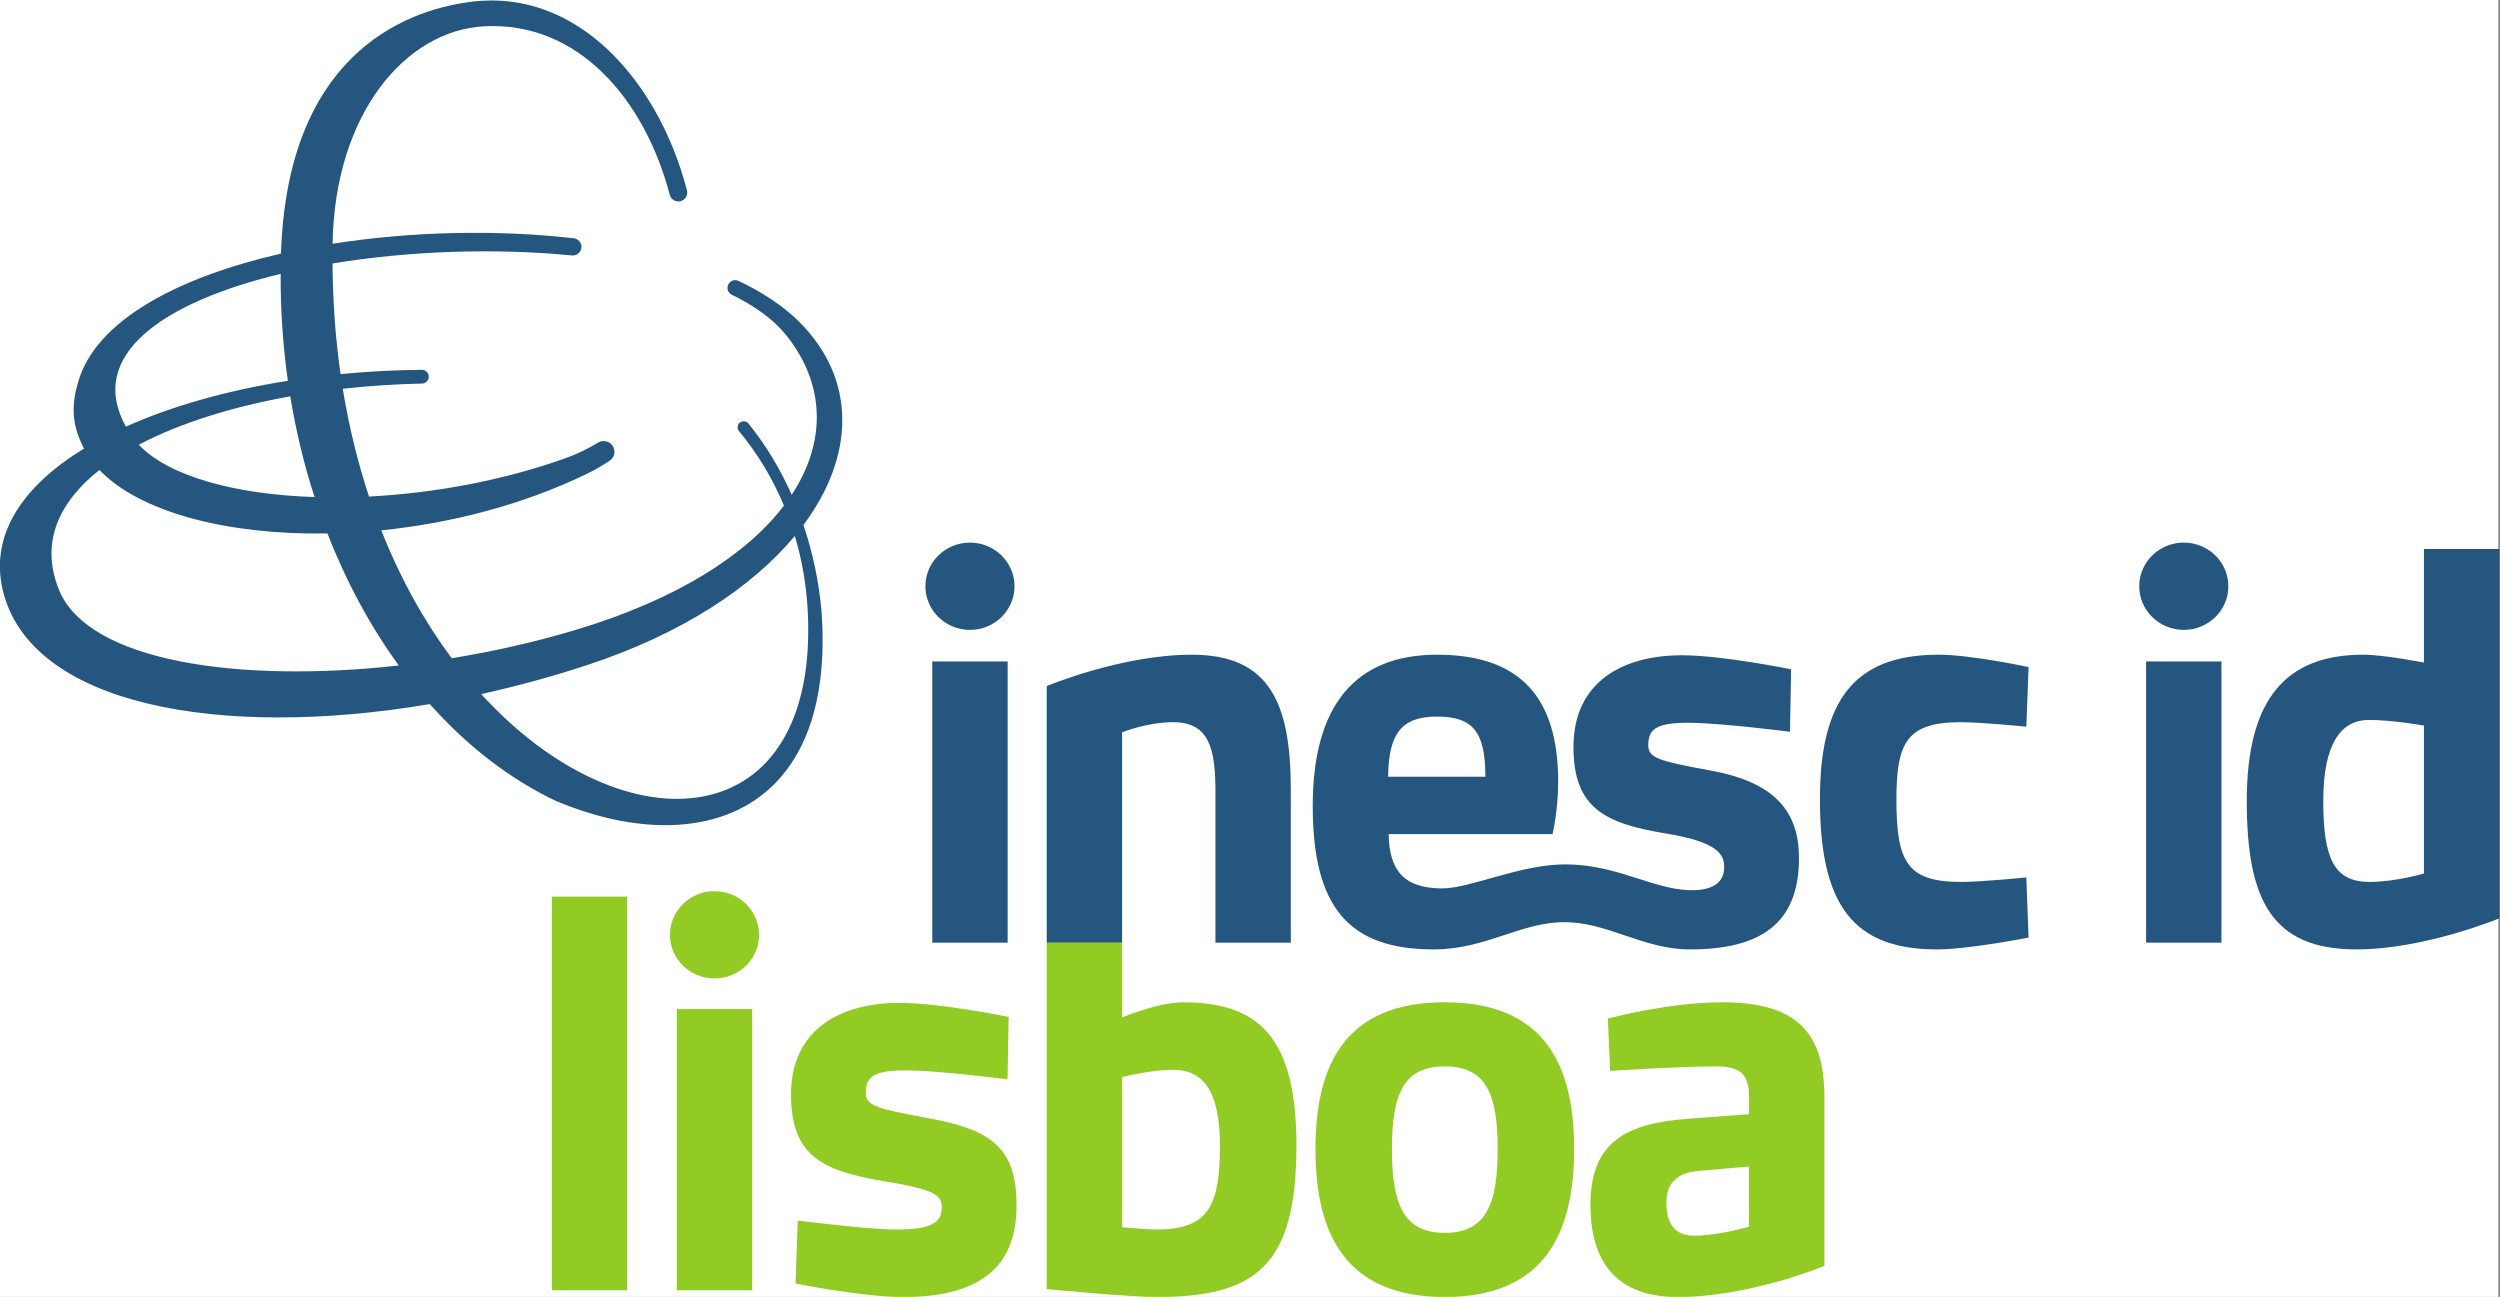 <?xml version="1.0" encoding="UTF-8"?>
<!-- Created with Inkscape (http://www.inkscape.org/) -->
<svg width="857.06" height="444.6" version="1.1" viewBox="0 0 857.06 444.6" xmlns="http://www.w3.org/2000/svg">
 <rect x="0" y="0" width="857.06" height="444.6" fill="#808080" stroke="none"/>
 <g transform="matrix(1.333 0 0 -1.333 -75.134 606.49)">
  <g transform="scale(.1)">
   <rect transform="scale(1,-1)" x="557.2" y="-4561.3" width="6431.9" height="3361.5" fill="#fff" stroke-linejoin="round" stroke-width="7.422"/>
   <path d="m5255.7 1294.2v434.91c0 169.23-75.19 243-263.24 243-138.85 0-293.61-41.95-293.61-41.95l5.78-134.51s176.46 11.56 271.93 11.56c57.85 0 85.33-15.91 85.33-78.1v-44.84l-154.74-11.58c-159.12-11.56-253.15-57.85-253.15-221.29 0-153.31 72.33-237.2 224.2-237.2 186.9 0 377.5 80 377.5 80m-193.81 100.79s-79.55-23.15-141.73-23.15c-52.07 0-70.88 34.72-70.88 85.35 0 52.06 30.37 76.66 80.99 80.99l131.62 11.57zm-449.82 199.6c0 222.74-81 377.52-332.66 377.52-251.68 0-332.67-154.78-332.67-377.52 0-222.75 80.99-380.39 332.67-380.39 251.66 0 332.66 157.64 332.66 380.39m-196.7 0c0-140.3-28.93-215.51-135.96-215.51s-135.95 75.21-135.95 215.51 28.92 212.62 135.95 212.62 135.96-72.32 135.96-212.62m-517.52 8.69c0 277.71-95.47 368.83-292.19 368.83-63.63 0-156.19-39.06-156.19-39.06v192.52h-193.83v-891.13s212.62-20.24 282.05-20.24c254.57 0 360.16 78.09 360.16 389.08m-196.72 0c0-156.21-30.37-215.51-163.44-215.51-21.69 0-88.22 5.77-88.22 5.77v386.19s72.33 18.81 130.18 18.81c75.21 0 121.48-49.19 121.48-195.26m-910.76 135.96c0 39.06 17.36 57.86 101.25 57.86 83.91 0 263.24-23.16 263.24-23.16l2.89 160.56s-176.46 36.16-280.6 36.16c-151.86 0-279.14-67.98-279.14-235.77 0-159.09 82.44-196.71 238.65-222.74 133.07-21.7 148.98-36.17 148.98-67.98 0-37.61-24.59-56.4-117.16-56.4-73.77 0-253.13 23.14-253.13 23.14l-5.78-162s170.68-34.71 277.71-34.71c180.81 0 290.73 65.08 290.73 234.3 0 146.09-59.3 195.28-227.09 225.65-133.07 24.58-160.55 31.81-160.55 65.09m-274.53 406.43c0 61.97-51.31 112.23-114.57 112.23-63.3 0-114.63-50.26-114.63-112.23 0-61.98 51.33-112.23 114.63-112.23 63.26 0 114.57 50.25 114.57 112.23m-532.97-914.12h193.81v1012.5h-193.81zm515.29 723.2h-193.82v-723.2h193.82v723.2" fill="#92cb23"/>
   <path d="m6991.4 2188v949.96h-193.81v-292.18s-102.7 20.26-156.21 20.26c-196.72 0-299.42-111.38-299.42-376.06 0-254.57 63.97-381.86 282.05-381.86 174.75 0 367.39 79.88 367.39 79.88m-193.81 115.38s-72.33-21.69-140.3-21.69c-91.13 0-118.61 60.76-118.61 208.29 0 146.07 44.84 208.28 117.17 208.28 62.19 0 141.74-14.48 141.74-14.48zm-503.01 738.72c0 62-51.31 112.25-114.59 112.25-63.3 0-114.61-50.25-114.61-112.25 0-61.97 51.31-112.22 114.61-112.22 63.28 0 114.59 50.25 114.59 112.22m-853.69-547.79c0 144.65 26.05 198.16 164.88 198.16 54.98 0 169.24-11.58 169.24-11.58l5.78 153.31s-147.52 31.84-231.43 31.84c-215.5 0-305.17-115.71-305.17-371.73 0-271.91 85.35-386.19 300.84-386.19 80.99 0 235.76 30.38 235.76 30.38l-5.78 154.77s-112.81-11.58-167.79-11.58c-138.85 0-166.33 50.62-166.33 212.62m-638.17 138.85c0 39.06 17.37 57.86 101.25 57.86 83.89 0 263.25-23.13 263.25-23.13l2.89 160.54s-176.47 36.16-280.61 36.16c-151.87 0-279.14-67.98-279.14-235.77 0-159.1 82.44-196.7 238.65-222.74 133.07-21.7 148.97-54.18 148.97-86 0-70.57-90.8-62.24-129.98-55.07-81.68 14.92-165.37 61.76-278.71 61.76-117.29 0-242.99-61.76-316.82-61.76-104.14 0-135.96 52.84-137.4 139.62h421.48s14.46 60.33 14.46 134.52c0 218.52-98.95 326.89-311.57 326.89-211.17 0-319.65-131.63-319.65-389.08 0-260.36 92.58-368.84 310.98-368.84 134.3 0 223.71 70.04 336.08 70.04 112.34 0 202.3-70.04 323.32-70.04 179.59 0 280.19 65.08 280.19 234.33 0 118.07-59.3 195.24-227.09 225.63-133.07 24.58-160.55 31.82-160.55 65.08m-669.1-81c1.45 109.93 33.26 154.77 125.82 154.77 91.12 0 124.4-37.62 124.4-154.77zm-444.04-426.69h193.83v391.98c0 221.3-52.09 348.59-254.59 348.59-181.37 0-373.17-80.77-373.17-80.77v-659.8h193.83v540.96s63.63 26.04 131.62 26.04c94.01 0 108.48-70.87 108.48-180.79zm-516.74 916.63c0 62-51.31 112.25-114.59 112.25-63.3 0-114.61-50.25-114.61-112.25 0-61.97 51.31-112.22 114.61-112.22 63.28 0 114.59 50.25 114.59 112.22m-17.69-193.43h-193.81v-723.2h193.81zm3121.7 0h-193.8v-723.2h193.8zm-4173.8 563.61m526.95-212.58c132.75 178.3 137.09 374.6-10.84 522.45-40.9 40.66-93.93 75.7-156.07 105.27l0.01 0.05c-2.57 1.22-5.48 1.91-8.55 1.91-11 0-19.92-8.88-19.92-19.81 0-7.84 4.57-14.61 11.21-17.84h-0.04c59.57-28.94 107.71-63.75 140.41-104.69 98.89-123.82 104.45-271.66 13.54-409.66-28.68 64.57-65.47 126.67-111.2 183.32l0.02 0.01c-2.89 3.47-7.24 5.67-12.13 5.67-8.67 0-15.7-6.99-15.7-15.61 0-3.94 1.47-7.53 3.89-10.29l0.02 0.02c47.46-57.12 86.17-121.58 115.23-191.03-95.53-125.33-272.56-240.43-533.81-319.08-102.87-30.98-211.54-55.62-320.7-73.46-69.08 92.77-131.17 202.69-181.13 328.98 177.36 17.86 361.85 64.75 526.74 144.3 21.69 10.47 42.03 22.18 61.07 34.99 7.15 5.01 11.82 13.29 11.82 22.65 0 15.27-12.45 27.63-27.82 27.63-4.68 0-9.14-1.15-13-3.2-26.31-16.35-55.28-30.36-87.11-41.66-161.62-57.44-338.27-89.42-503.23-97.81-28.43 85.78-51.4 178.24-67.52 277.19 66.18 7.36 134.36 11.89 203.5 13.34 9.82 0 17.77 7.91 17.77 17.67 0 9.78-7.95 17.69-17.77 17.69v0.03c-70.96-0.65-140.98-4.43-209.18-11.02-12.81 89.75-20 184.65-20.62 284.51 196.25 32.35 417.5 40.26 616.87 20.47 13.18-0.2 23.34 9.88 23.34 22.18 0 11.57-8.89 21.08-20.25 22.14v0.06c-200.45 22.79-419.93 17.36-619.77-14.11 5.39 335.01 187.99 548.05 389.16 559.17 243.77 13.47 414.3-190.2 478.03-433.73l-0.06-0.02c2.71-9.56 11.56-16.6 22.07-16.6 12.66 0 22.91 10.2 22.91 22.79 0 2.34-0.25 4.31-0.94 6.46-72.79 279.32-280.62 517.72-552.69 484.47-188.11-23.25-475.14-149.86-491.23-647.98-266.45-60.93-476.41-172.7-521.37-329.42-18.145-60.51-17.383-110.58 14.844-171.85-157.17-95.96-242.17-220.72-209.36-362.6 68.985-298.26 559.76-385.72 1098.6-294.65 95.72-107.46 205.45-192.57 324.67-249.26 366.25-153.53 721.66-34.17 682.64 489.94-6.55 72.3-21.64 146.96-46.35 220.02m-1257.4 71.72c-203.77 6.76-374.34 52.97-451.96 134.59 104.61 55.18 239.2 97.6 389.57 124.49 14.73-89.76 35.73-176.43 62.39-259.08m-87.15 574.02c-0.39-93.94 5.99-185.89 18.61-274.96-156.33-24.79-299.08-65.1-416.6-117.98-102.77 185.49 99.083 321.23 397.99 392.94m-570-812.71c-48.399 118.99-2.793 223.91 103.96 308.4 104.49-109.01 329.65-167.52 586.49-163.33 48.67-125.15 110.68-239.5 183.38-339.53-411.57-45.68-798.7 9.72-873.83 194.46m1085.8-267.97c92.05 20.27 184.57 45.53 275.8 75.72 241.33 79.87 421.48 199.43 530.76 331.01 18.15-60.48 29.34-123.83 33.01-188.71 33.03-586.14-468.91-624.61-839.57-218.02" fill="#245680"/>
  </g>
 </g>
</svg>
